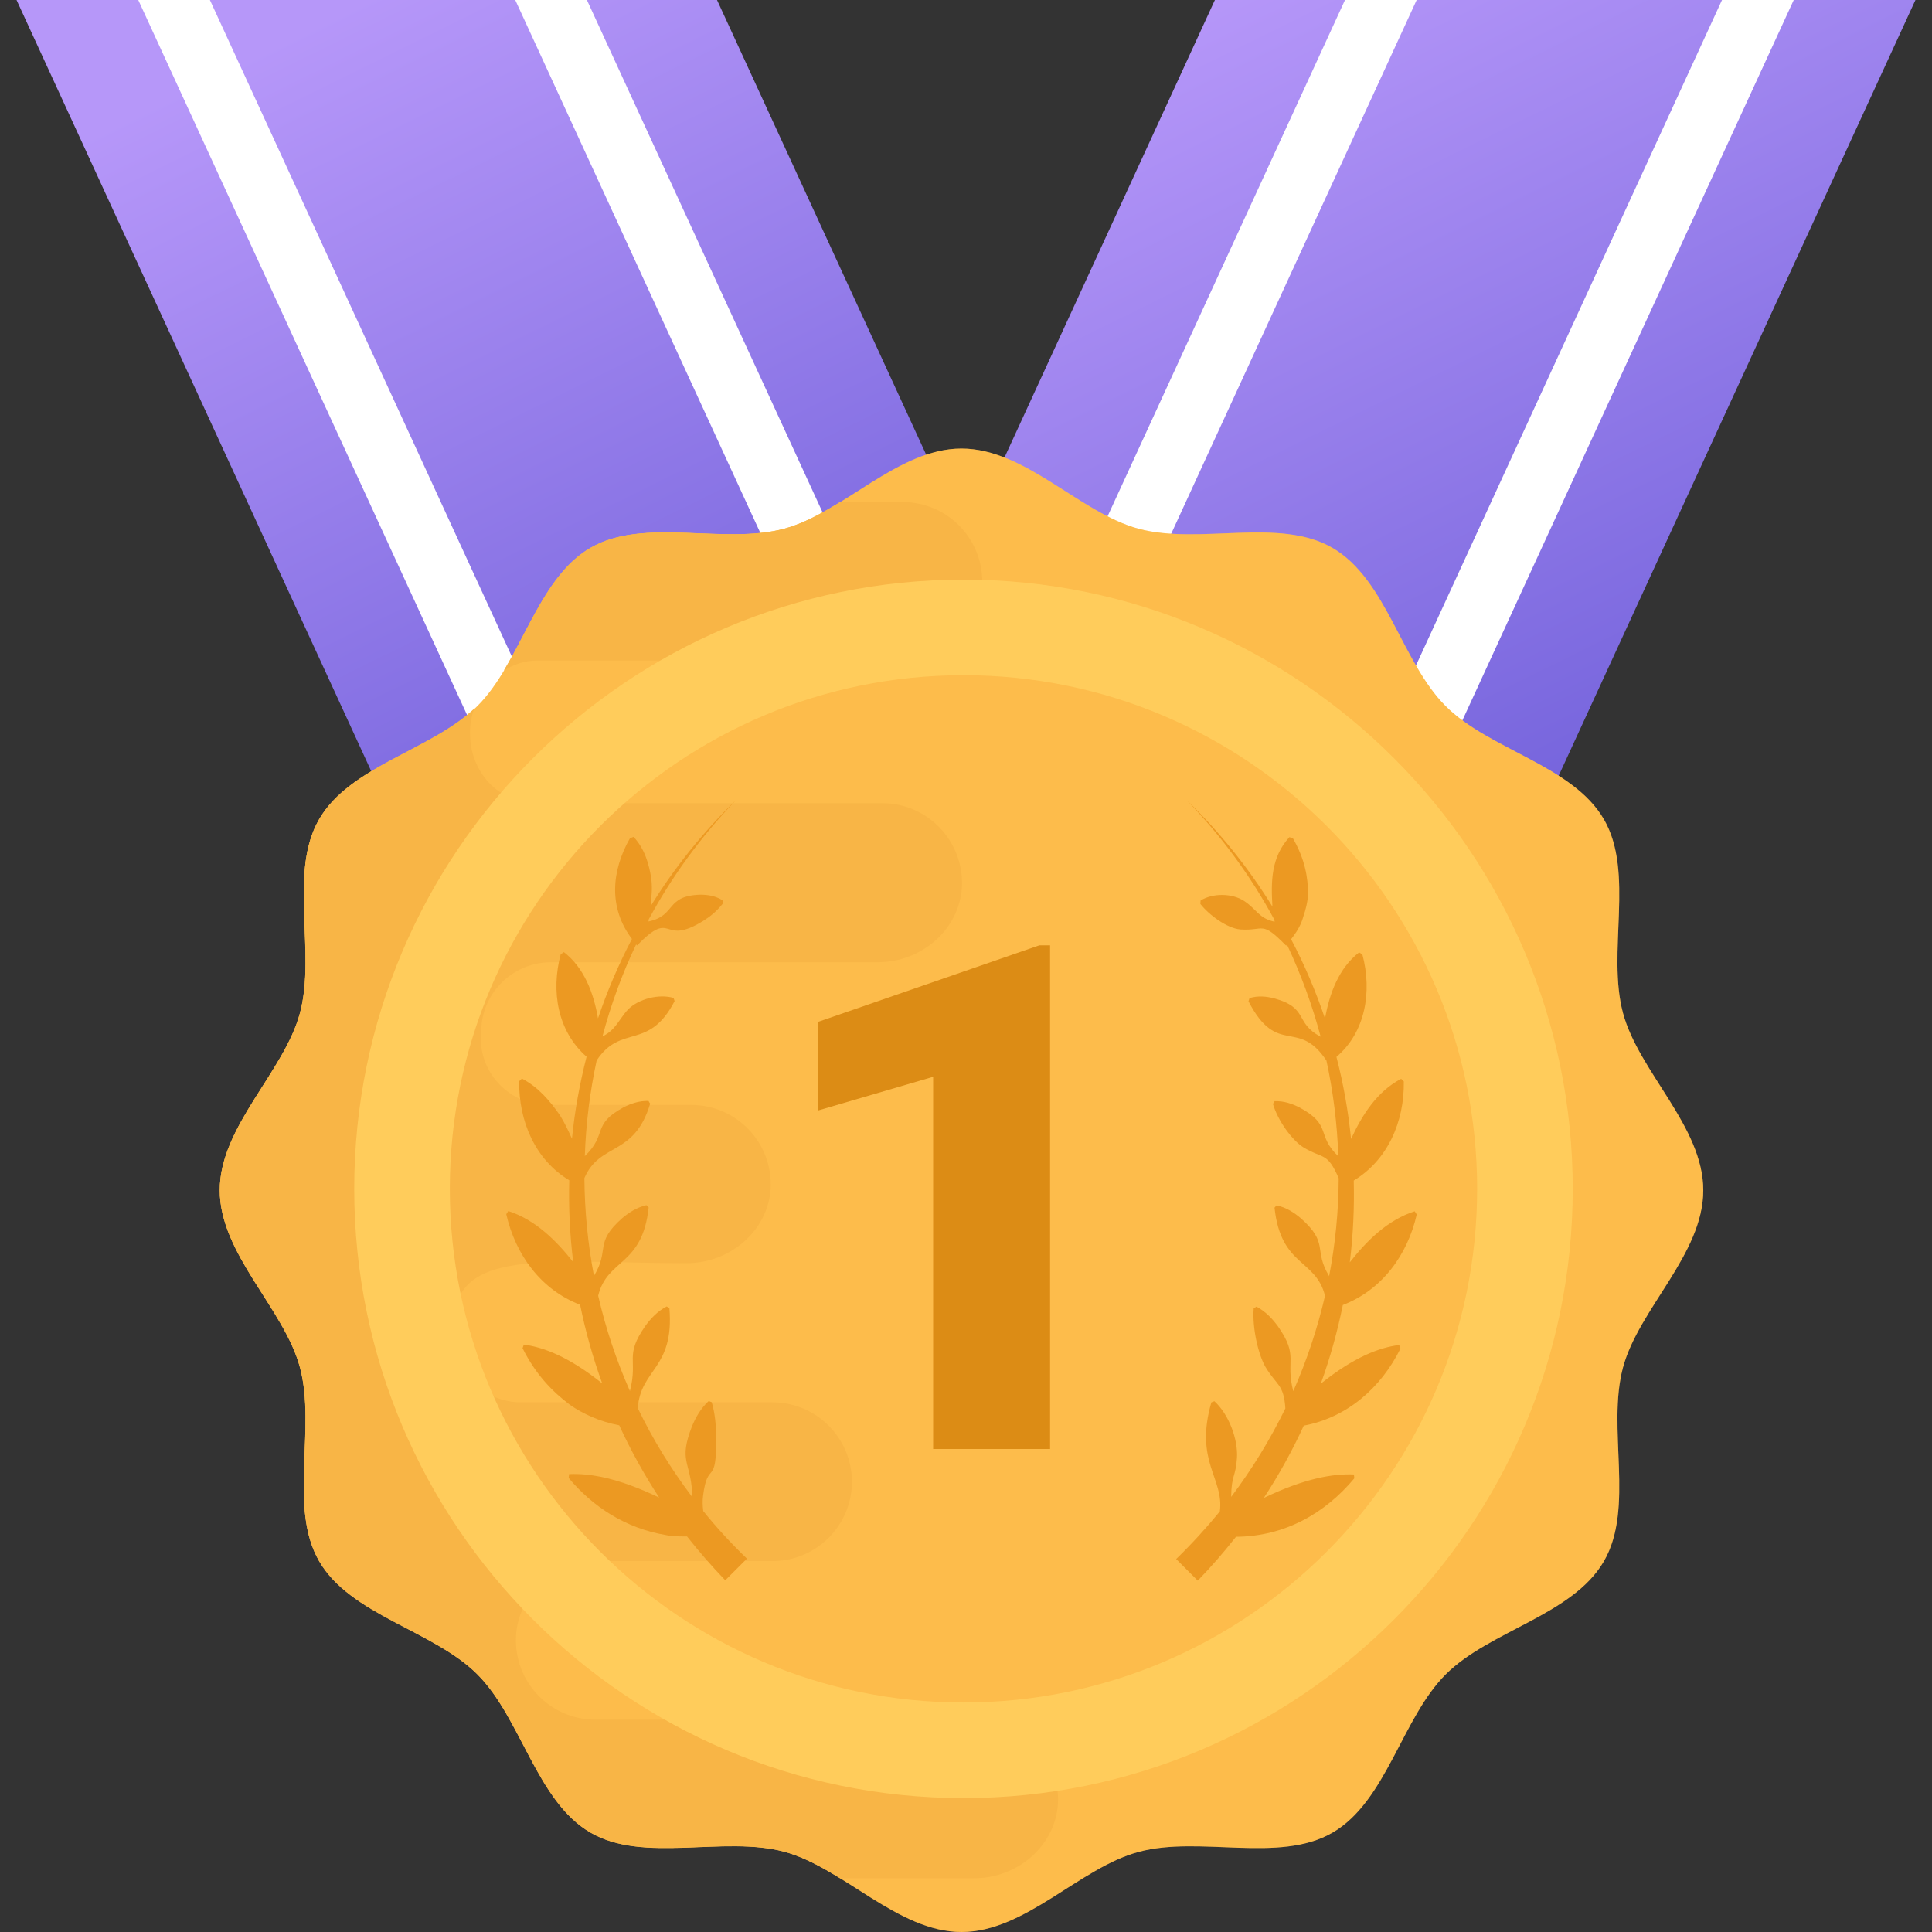 <svg width="23" height="23" viewBox="0 0 23 23" fill="none" xmlns="http://www.w3.org/2000/svg">
<rect x="0" y="0" width="23" height="23" fill="#333333" stroke="none"/>
<g clip-path="url(#clip0)">
<path d="M12.859 9.398L5.975 12.563L0.197 0H8.536L12.859 9.398Z" fill="url(#paint0_linear)"/>
<path d="M1.646 0L6.833 11.279L7.413 10.686L2.499 0H1.646Z" fill="white"/>
<path d="M6.134 0L11.321 11.279L11.902 10.686L6.987 0H6.134Z" fill="white"/>
<path d="M10.141 9.398L17.025 12.563L22.803 0H14.463L10.141 9.398Z" fill="url(#paint1_linear)"/>
<path d="M21.354 0L16.166 11.279L15.586 10.686L20.5 0H21.354Z" fill="white"/>
<path d="M16.865 0L11.678 11.279L11.098 10.686L16.012 0H16.865Z" fill="white"/>
<path d="M20.277 14.17C20.277 14.931 19.509 15.58 19.321 16.28C19.127 17.006 19.462 17.951 19.094 18.586C18.721 19.23 17.732 19.411 17.21 19.934C16.687 20.456 16.506 21.445 15.862 21.818C15.227 22.186 14.282 21.851 13.557 22.046C12.855 22.232 12.207 23 11.447 23C10.686 23 10.037 22.232 9.337 22.045C8.611 21.851 7.666 22.186 7.031 21.818C6.387 21.445 6.206 20.456 5.683 19.933C5.161 19.411 4.172 19.229 3.799 18.585C3.431 17.95 3.765 17.006 3.571 16.28C3.384 15.58 2.616 14.93 2.616 14.17C2.616 13.41 3.384 12.761 3.571 12.06C3.765 11.335 3.431 10.389 3.799 9.754C4.172 9.11 5.161 8.93 5.683 8.406C6.206 7.884 6.387 6.895 7.031 6.522C7.666 6.155 8.611 6.489 9.336 6.295C10.037 6.107 10.686 5.34 11.446 5.34C12.207 5.34 12.855 6.107 13.556 6.295C14.281 6.489 15.227 6.154 15.862 6.522C16.506 6.895 16.686 7.884 17.21 8.406C17.732 8.929 18.721 9.11 19.094 9.754C19.462 10.389 19.127 11.334 19.321 12.059C19.509 12.761 20.277 13.41 20.277 14.17Z" fill="#FDBC4B"/>
<path d="M8.228 13.154H6.518C6.081 13.154 5.723 12.796 5.723 12.359L5.729 12.304V12.292C5.723 11.831 6.099 11.455 6.56 11.455H10.451C10.966 11.455 11.421 11.072 11.452 10.557C11.476 10.017 11.046 9.562 10.505 9.562H6.385C5.93 9.562 5.59 9.18 5.596 8.725C5.596 8.719 5.596 8.719 5.596 8.713C5.596 8.707 5.596 8.707 5.596 8.7C5.595 8.609 5.617 8.524 5.642 8.44C5.111 8.935 4.163 9.124 3.8 9.753C3.432 10.388 3.766 11.332 3.572 12.058C3.385 12.76 2.617 13.409 2.617 14.169C2.617 14.929 3.385 15.578 3.572 16.279C3.766 17.004 3.432 17.949 3.8 18.584C4.173 19.228 5.162 19.408 5.684 19.932C6.207 20.454 6.388 21.444 7.032 21.816C7.667 22.183 8.612 21.849 9.338 22.043C9.562 22.104 9.782 22.225 10.002 22.36H11.6C12.11 22.36 12.565 21.978 12.595 21.468C12.619 20.922 12.188 20.474 11.648 20.474L7.086 20.472C6.548 20.472 6.115 20.021 6.143 19.477C6.17 18.967 6.629 18.584 7.14 18.584H9.223C9.731 18.57 10.142 18.153 10.142 17.64C10.142 17.118 9.717 16.694 9.195 16.694H6.199C5.762 16.694 5.404 16.336 5.41 15.899V15.832C5.339 14.827 6.524 15.038 8.174 15.038C8.689 15.038 9.144 14.655 9.175 14.146C9.199 13.602 8.768 13.154 8.228 13.154Z" fill="#F8B546"/>
<path d="M6 7.98C6.115 7.913 6.24 7.864 6.385 7.864H10.698C11.208 7.864 11.663 7.481 11.693 6.972C11.717 6.426 11.287 5.977 10.746 5.977H10.001C9.781 6.112 9.561 6.234 9.336 6.294C8.611 6.488 7.666 6.153 7.031 6.521C6.536 6.808 6.314 7.457 6 7.98Z" fill="#F8B546"/>
<path d="M11.47 6.9C7.471 6.9 4.217 10.153 4.217 14.153C4.217 18.152 7.471 21.406 11.47 21.406C15.469 21.406 18.723 18.153 18.723 14.153C18.722 10.153 15.468 6.9 11.47 6.9ZM11.47 20.268C8.098 20.268 5.355 17.525 5.355 14.153C5.355 10.78 8.098 8.038 11.47 8.038C14.841 8.038 17.585 10.78 17.585 14.153C17.585 17.525 14.841 20.268 11.47 20.268Z" fill="#FFCC5B"/>
<path d="M8.37 17.806C8.425 17.366 8.534 17.726 8.526 17.087C8.522 16.96 8.514 16.834 8.473 16.693C8.461 16.689 8.449 16.684 8.437 16.679C8.34 16.769 8.281 16.875 8.235 16.987C8.079 17.395 8.217 17.394 8.24 17.767C8.241 17.785 8.237 17.801 8.238 17.818C7.986 17.485 7.77 17.132 7.593 16.765C7.623 16.295 8.029 16.298 7.969 15.574C7.959 15.567 7.948 15.56 7.937 15.553C7.825 15.612 7.748 15.695 7.681 15.787C7.43 16.149 7.598 16.178 7.499 16.56C7.337 16.193 7.21 15.813 7.121 15.425C7.23 14.979 7.648 15.077 7.722 14.374C7.713 14.365 7.704 14.356 7.695 14.347C7.578 14.375 7.489 14.434 7.407 14.502C7.067 14.803 7.264 14.872 7.071 15.189C6.998 14.806 6.96 14.416 6.957 14.025C7.142 13.593 7.549 13.775 7.74 13.139C7.734 13.129 7.726 13.118 7.72 13.106C7.605 13.104 7.511 13.138 7.422 13.183C7.039 13.39 7.236 13.502 6.962 13.763C6.975 13.381 7.022 13 7.103 12.624C7.393 12.184 7.722 12.514 8.031 11.918C8.027 11.905 8.023 11.893 8.019 11.88C7.841 11.829 7.605 11.892 7.481 12.013C7.407 12.087 7.351 12.201 7.276 12.268C7.243 12.299 7.208 12.319 7.172 12.339C7.271 11.965 7.404 11.598 7.573 11.243C7.576 11.247 7.579 11.251 7.583 11.256C8.023 10.804 7.864 11.276 8.37 10.964C8.45 10.914 8.527 10.855 8.604 10.758C8.603 10.744 8.602 10.731 8.601 10.717C8.512 10.663 8.426 10.652 8.339 10.651C7.917 10.663 8.055 10.9 7.72 10.97C7.721 10.961 7.721 10.954 7.723 10.945C7.996 10.438 8.343 9.96 8.764 9.523C8.365 9.909 8.025 10.335 7.745 10.789C7.753 10.665 7.769 10.611 7.754 10.461C7.725 10.282 7.676 10.108 7.543 9.963C7.529 9.968 7.514 9.973 7.5 9.978C7.277 10.369 7.243 10.809 7.523 11.178C7.363 11.483 7.228 11.8 7.119 12.123C7.067 11.821 6.954 11.521 6.713 11.335C6.7 11.343 6.688 11.351 6.675 11.36C6.557 11.803 6.638 12.278 6.983 12.58C6.901 12.9 6.842 13.226 6.809 13.556C6.765 13.459 6.72 13.363 6.666 13.277C6.545 13.104 6.41 12.943 6.213 12.84C6.202 12.851 6.192 12.861 6.181 12.871C6.174 13.349 6.373 13.808 6.777 14.051C6.768 14.376 6.784 14.701 6.824 15.025C6.622 14.768 6.371 14.52 6.051 14.417C6.043 14.43 6.035 14.442 6.027 14.455C6.137 14.936 6.437 15.353 6.906 15.533C6.97 15.849 7.058 16.162 7.169 16.469C6.771 16.151 6.473 16.039 6.236 16.007C6.231 16.022 6.226 16.036 6.221 16.05C6.375 16.36 6.575 16.567 6.786 16.725C6.939 16.831 7.139 16.924 7.372 16.968C7.507 17.263 7.666 17.55 7.847 17.828C7.353 17.591 7.019 17.538 6.775 17.549C6.773 17.564 6.772 17.58 6.77 17.595C7.057 17.938 7.448 18.194 7.925 18.274C8.01 18.293 8.094 18.29 8.179 18.291C8.32 18.47 8.472 18.644 8.634 18.813C8.72 18.727 8.805 18.642 8.892 18.555C8.705 18.375 8.531 18.186 8.372 17.989C8.364 17.927 8.362 17.864 8.37 17.806Z" fill="#EC9922"/>
<path d="M15.724 16.472C15.835 16.165 15.922 15.852 15.986 15.536C16.456 15.355 16.756 14.938 16.866 14.458C16.858 14.445 16.85 14.433 16.842 14.42C16.521 14.522 16.27 14.771 16.069 15.028C16.109 14.704 16.124 14.378 16.116 14.054C16.52 13.811 16.72 13.352 16.712 12.874C16.701 12.864 16.691 12.853 16.68 12.843C16.397 12.991 16.218 13.268 16.084 13.559C16.051 13.229 15.993 12.903 15.91 12.582C16.255 12.289 16.337 11.806 16.219 11.363C16.206 11.355 16.193 11.346 16.18 11.338C15.94 11.524 15.827 11.824 15.774 12.126C15.665 11.803 15.531 11.486 15.37 11.181C15.378 11.171 15.386 11.161 15.393 11.151C15.447 11.079 15.491 11.002 15.515 10.914C15.544 10.829 15.567 10.741 15.572 10.645C15.572 10.447 15.535 10.23 15.393 9.982C15.379 9.977 15.365 9.971 15.35 9.966C15.132 10.205 15.13 10.489 15.148 10.793C14.868 10.339 14.528 9.913 14.129 9.527C14.551 9.963 14.898 10.443 15.171 10.949C15.172 10.957 15.173 10.965 15.174 10.973C14.987 10.934 14.961 10.825 14.81 10.725C14.67 10.634 14.442 10.629 14.293 10.72C14.292 10.734 14.291 10.747 14.29 10.761C14.393 10.892 14.606 11.051 14.767 11.065C15.055 11.085 15.012 10.952 15.311 11.258C15.314 11.254 15.317 11.249 15.321 11.245C15.489 11.601 15.623 11.968 15.722 12.341C15.406 12.176 15.586 11.997 15.164 11.884C15.074 11.862 14.98 11.851 14.875 11.882C14.871 11.895 14.867 11.908 14.863 11.92C15.208 12.587 15.45 12.113 15.791 12.626C15.872 13.002 15.92 13.384 15.932 13.765C15.664 13.51 15.864 13.397 15.472 13.185C15.383 13.14 15.289 13.106 15.174 13.109C15.168 13.119 15.161 13.13 15.154 13.142C15.218 13.356 15.391 13.58 15.514 13.657C15.749 13.801 15.8 13.708 15.937 14.027C15.935 14.418 15.897 14.808 15.823 15.192C15.631 14.874 15.827 14.805 15.487 14.504C15.406 14.435 15.316 14.377 15.199 14.349C15.19 14.358 15.181 14.367 15.173 14.377C15.248 15.083 15.666 14.985 15.774 15.427C15.684 15.815 15.558 16.195 15.396 16.562C15.299 16.187 15.467 16.152 15.214 15.79C15.146 15.698 15.069 15.615 14.958 15.555C14.947 15.562 14.936 15.569 14.925 15.576C14.906 15.812 14.981 16.129 15.065 16.273C15.199 16.497 15.283 16.475 15.302 16.767C15.123 17.134 14.908 17.487 14.657 17.82C14.659 17.557 14.711 17.586 14.726 17.355C14.739 17.132 14.629 16.838 14.457 16.681C14.445 16.686 14.432 16.69 14.421 16.695C14.217 17.402 14.574 17.599 14.522 17.993C14.361 18.19 14.188 18.379 14.002 18.56C14.088 18.645 14.173 18.731 14.259 18.817C14.422 18.649 14.573 18.475 14.714 18.295C15.289 18.291 15.771 18.021 16.123 17.599C16.122 17.584 16.12 17.569 16.118 17.553C15.874 17.543 15.54 17.596 15.046 17.832C15.227 17.555 15.386 17.267 15.521 16.972C16.034 16.876 16.439 16.525 16.672 16.055C16.667 16.04 16.662 16.026 16.657 16.012C16.42 16.042 16.122 16.154 15.724 16.472Z" fill="#EC9922"/>
<path d="M12.501 17.25H11.109V12.819L9.742 13.219V12.164L12.373 11.254H12.501V17.25Z" fill="#DC880E"/>
<g style="mix-blend-mode:screen" opacity="0.35">
<path d="M20.277 14.17C20.277 14.931 19.509 15.58 19.321 16.28C19.127 17.006 19.462 17.951 19.094 18.586C18.721 19.23 17.732 19.411 17.21 19.934C16.687 20.456 16.506 21.445 15.862 21.818C15.227 22.186 14.282 21.851 13.557 22.046C12.855 22.232 12.207 23 11.447 23C10.686 23 10.037 22.232 9.337 22.045C8.611 21.851 7.666 22.186 7.031 21.818C6.387 21.445 6.206 20.456 5.683 19.933C5.161 19.411 4.172 19.229 3.799 18.585C3.431 17.95 3.765 17.006 3.571 16.28C3.384 15.58 2.616 14.93 2.616 14.17C2.616 13.41 3.384 12.761 3.571 12.06C3.765 11.335 3.431 10.389 3.799 9.754C4.172 9.11 5.161 8.93 5.683 8.406C6.206 7.884 6.387 6.895 7.031 6.522C7.666 6.155 8.611 6.489 9.336 6.295C10.037 6.107 10.686 5.34 11.446 5.34C12.207 5.34 12.855 6.107 13.556 6.295C14.281 6.489 15.227 6.154 15.862 6.522C16.506 6.895 16.686 7.884 17.21 8.406C17.732 8.929 18.721 9.11 19.094 9.754C19.462 10.389 19.127 11.334 19.321 12.059C19.509 12.761 20.277 13.41 20.277 14.17Z" fill="#FDBC4B"/>
<path d="M8.228 13.154H6.518C6.081 13.154 5.723 12.796 5.723 12.359L5.729 12.304V12.292C5.723 11.831 6.099 11.455 6.56 11.455H10.451C10.966 11.455 11.421 11.072 11.452 10.557C11.476 10.017 11.046 9.562 10.505 9.562H6.385C5.93 9.562 5.59 9.18 5.596 8.725C5.596 8.719 5.596 8.719 5.596 8.713C5.596 8.707 5.596 8.707 5.596 8.7C5.595 8.609 5.617 8.524 5.642 8.44C5.111 8.935 4.163 9.124 3.8 9.753C3.432 10.388 3.766 11.332 3.572 12.058C3.385 12.76 2.617 13.409 2.617 14.169C2.617 14.929 3.385 15.578 3.572 16.279C3.766 17.004 3.432 17.949 3.8 18.584C4.173 19.228 5.162 19.408 5.684 19.932C6.207 20.454 6.388 21.444 7.032 21.816C7.667 22.183 8.612 21.849 9.338 22.043C9.562 22.104 9.782 22.225 10.002 22.36H11.6C12.11 22.36 12.565 21.978 12.595 21.468C12.619 20.922 12.188 20.474 11.648 20.474L7.086 20.472C6.548 20.472 6.115 20.021 6.143 19.477C6.17 18.967 6.629 18.584 7.14 18.584H9.223C9.731 18.57 10.142 18.153 10.142 17.64C10.142 17.118 9.717 16.694 9.195 16.694H6.199C5.762 16.694 5.404 16.336 5.41 15.899V15.832C5.339 14.827 6.524 15.038 8.174 15.038C8.689 15.038 9.144 14.655 9.175 14.146C9.199 13.602 8.768 13.154 8.228 13.154Z" fill="#F8B546"/>
<path d="M6 7.98C6.115 7.913 6.24 7.864 6.385 7.864H10.698C11.208 7.864 11.663 7.481 11.693 6.972C11.717 6.426 11.287 5.977 10.746 5.977H10.001C9.781 6.112 9.561 6.234 9.336 6.294C8.611 6.488 7.666 6.153 7.031 6.521C6.536 6.808 6.314 7.457 6 7.98Z" fill="#F8B546"/>
<path d="M11.47 6.9C7.471 6.9 4.217 10.153 4.217 14.153C4.217 18.152 7.471 21.406 11.47 21.406C15.469 21.406 18.723 18.153 18.723 14.153C18.722 10.153 15.468 6.9 11.47 6.9ZM11.47 20.268C8.098 20.268 5.355 17.525 5.355 14.153C5.355 10.78 8.098 8.038 11.47 8.038C14.841 8.038 17.585 10.78 17.585 14.153C17.585 17.525 14.841 20.268 11.47 20.268Z" fill="#FFCC5B"/>
<path d="M8.37 17.806C8.425 17.366 8.534 17.726 8.526 17.087C8.522 16.96 8.514 16.834 8.473 16.693C8.461 16.689 8.449 16.684 8.437 16.679C8.34 16.769 8.281 16.875 8.235 16.987C8.079 17.395 8.217 17.394 8.24 17.767C8.241 17.785 8.237 17.801 8.238 17.818C7.986 17.485 7.77 17.132 7.593 16.765C7.623 16.295 8.029 16.298 7.969 15.574C7.959 15.567 7.948 15.56 7.937 15.553C7.825 15.612 7.748 15.695 7.681 15.787C7.43 16.149 7.598 16.178 7.499 16.56C7.337 16.193 7.21 15.813 7.121 15.425C7.23 14.979 7.648 15.077 7.722 14.374C7.713 14.365 7.704 14.356 7.695 14.347C7.578 14.375 7.489 14.434 7.407 14.502C7.067 14.803 7.264 14.872 7.071 15.189C6.998 14.806 6.96 14.416 6.957 14.025C7.142 13.593 7.549 13.775 7.74 13.139C7.734 13.129 7.726 13.118 7.72 13.106C7.605 13.104 7.511 13.138 7.422 13.183C7.039 13.39 7.236 13.502 6.962 13.763C6.975 13.381 7.022 13 7.103 12.624C7.393 12.184 7.722 12.514 8.031 11.918C8.027 11.905 8.023 11.893 8.019 11.88C7.841 11.829 7.605 11.892 7.481 12.013C7.407 12.087 7.351 12.201 7.276 12.268C7.243 12.299 7.208 12.319 7.172 12.339C7.271 11.965 7.404 11.598 7.573 11.243C7.576 11.247 7.579 11.251 7.583 11.256C8.023 10.804 7.864 11.276 8.37 10.964C8.45 10.914 8.527 10.855 8.604 10.758C8.603 10.744 8.602 10.731 8.601 10.717C8.512 10.663 8.426 10.652 8.339 10.651C7.917 10.663 8.055 10.9 7.72 10.97C7.721 10.961 7.721 10.954 7.723 10.945C7.996 10.438 8.343 9.96 8.764 9.523C8.365 9.909 8.025 10.335 7.745 10.789C7.753 10.665 7.769 10.611 7.754 10.461C7.725 10.282 7.676 10.108 7.543 9.963C7.529 9.968 7.514 9.973 7.5 9.978C7.277 10.369 7.243 10.809 7.523 11.178C7.363 11.483 7.228 11.8 7.119 12.123C7.067 11.821 6.954 11.521 6.713 11.335C6.7 11.343 6.688 11.351 6.675 11.36C6.557 11.803 6.638 12.278 6.983 12.58C6.901 12.9 6.842 13.226 6.809 13.556C6.765 13.459 6.72 13.363 6.666 13.277C6.545 13.104 6.41 12.943 6.213 12.84C6.202 12.851 6.192 12.861 6.181 12.871C6.174 13.349 6.373 13.808 6.777 14.051C6.768 14.376 6.784 14.701 6.824 15.025C6.622 14.768 6.371 14.52 6.051 14.417C6.043 14.43 6.035 14.442 6.027 14.455C6.137 14.936 6.437 15.353 6.906 15.533C6.97 15.849 7.058 16.162 7.169 16.469C6.771 16.151 6.473 16.039 6.236 16.007C6.231 16.022 6.226 16.036 6.221 16.05C6.375 16.36 6.575 16.567 6.786 16.725C6.939 16.831 7.139 16.924 7.372 16.968C7.507 17.263 7.666 17.55 7.847 17.828C7.353 17.591 7.019 17.538 6.775 17.549C6.773 17.564 6.772 17.58 6.77 17.595C7.057 17.938 7.448 18.194 7.925 18.274C8.01 18.293 8.094 18.29 8.179 18.291C8.32 18.47 8.472 18.644 8.634 18.813C8.72 18.727 8.805 18.642 8.892 18.555C8.705 18.375 8.531 18.186 8.372 17.989C8.364 17.927 8.362 17.864 8.37 17.806Z" fill="#EC9922"/>
<path d="M15.724 16.472C15.835 16.165 15.922 15.852 15.986 15.536C16.456 15.355 16.756 14.938 16.866 14.458C16.858 14.445 16.85 14.433 16.842 14.42C16.521 14.522 16.27 14.771 16.069 15.028C16.109 14.704 16.124 14.378 16.116 14.054C16.52 13.811 16.72 13.352 16.712 12.874C16.701 12.864 16.691 12.853 16.68 12.843C16.397 12.991 16.218 13.268 16.084 13.559C16.051 13.229 15.993 12.903 15.91 12.582C16.255 12.289 16.337 11.806 16.219 11.363C16.206 11.355 16.193 11.346 16.18 11.338C15.94 11.524 15.827 11.824 15.774 12.126C15.665 11.803 15.531 11.486 15.37 11.181C15.378 11.171 15.386 11.161 15.393 11.151C15.447 11.079 15.491 11.002 15.515 10.914C15.544 10.829 15.567 10.741 15.572 10.645C15.572 10.447 15.535 10.23 15.393 9.982C15.379 9.977 15.365 9.971 15.35 9.966C15.132 10.205 15.13 10.489 15.148 10.793C14.868 10.339 14.528 9.913 14.129 9.527C14.551 9.963 14.898 10.443 15.171 10.949C15.172 10.957 15.173 10.965 15.174 10.973C14.987 10.934 14.961 10.825 14.81 10.725C14.67 10.634 14.442 10.629 14.293 10.72C14.292 10.734 14.291 10.747 14.29 10.761C14.393 10.892 14.606 11.051 14.767 11.065C15.055 11.085 15.012 10.952 15.311 11.258C15.314 11.254 15.317 11.249 15.321 11.245C15.489 11.601 15.623 11.968 15.722 12.341C15.406 12.176 15.586 11.997 15.164 11.884C15.074 11.862 14.98 11.851 14.875 11.882C14.871 11.895 14.867 11.908 14.863 11.92C15.208 12.587 15.45 12.113 15.791 12.626C15.872 13.002 15.92 13.384 15.932 13.765C15.664 13.51 15.864 13.397 15.472 13.185C15.383 13.14 15.289 13.106 15.174 13.109C15.168 13.119 15.161 13.13 15.154 13.142C15.218 13.356 15.391 13.58 15.514 13.657C15.749 13.801 15.8 13.708 15.937 14.027C15.935 14.418 15.897 14.808 15.823 15.192C15.631 14.874 15.827 14.805 15.487 14.504C15.406 14.435 15.316 14.377 15.199 14.349C15.19 14.358 15.181 14.367 15.173 14.377C15.248 15.083 15.666 14.985 15.774 15.427C15.684 15.815 15.558 16.195 15.396 16.562C15.299 16.187 15.467 16.152 15.214 15.79C15.146 15.698 15.069 15.615 14.958 15.555C14.947 15.562 14.936 15.569 14.925 15.576C14.906 15.812 14.981 16.129 15.065 16.273C15.199 16.497 15.283 16.475 15.302 16.767C15.123 17.134 14.908 17.487 14.657 17.82C14.659 17.557 14.711 17.586 14.726 17.355C14.739 17.132 14.629 16.838 14.457 16.681C14.445 16.686 14.432 16.69 14.421 16.695C14.217 17.402 14.574 17.599 14.522 17.993C14.361 18.19 14.188 18.379 14.002 18.56C14.088 18.645 14.173 18.731 14.259 18.817C14.422 18.649 14.573 18.475 14.714 18.295C15.289 18.291 15.771 18.021 16.123 17.599C16.122 17.584 16.12 17.569 16.118 17.553C15.874 17.543 15.54 17.596 15.046 17.832C15.227 17.555 15.386 17.267 15.521 16.972C16.034 16.876 16.439 16.525 16.672 16.055C16.667 16.04 16.662 16.026 16.657 16.012C16.42 16.042 16.122 16.154 15.724 16.472Z" fill="#EC9922"/>
<path d="M12.501 17.25H11.109V12.819L9.742 13.219V12.164L12.373 11.254H12.501V17.25Z" fill="#DD9122"/>
</g>
</g>
<defs>
<linearGradient id="paint0_linear" x1="15.061" y1="10.558" x2="8.768" y2="-2.196" gradientUnits="userSpaceOnUse">
<stop stop-color="#5E52D2"/>
<stop offset="1" stop-color="#B697F9"/>
</linearGradient>
<linearGradient id="paint1_linear" x1="25.005" y1="10.558" x2="18.712" y2="-2.196" gradientUnits="userSpaceOnUse">
<stop stop-color="#5E52D2"/>
<stop offset="1" stop-color="#B697F9"/>
</linearGradient>
<clipPath id="clip0">
<rect width="23" height="23" fill="white"/>
</clipPath>
</defs>
</svg>
